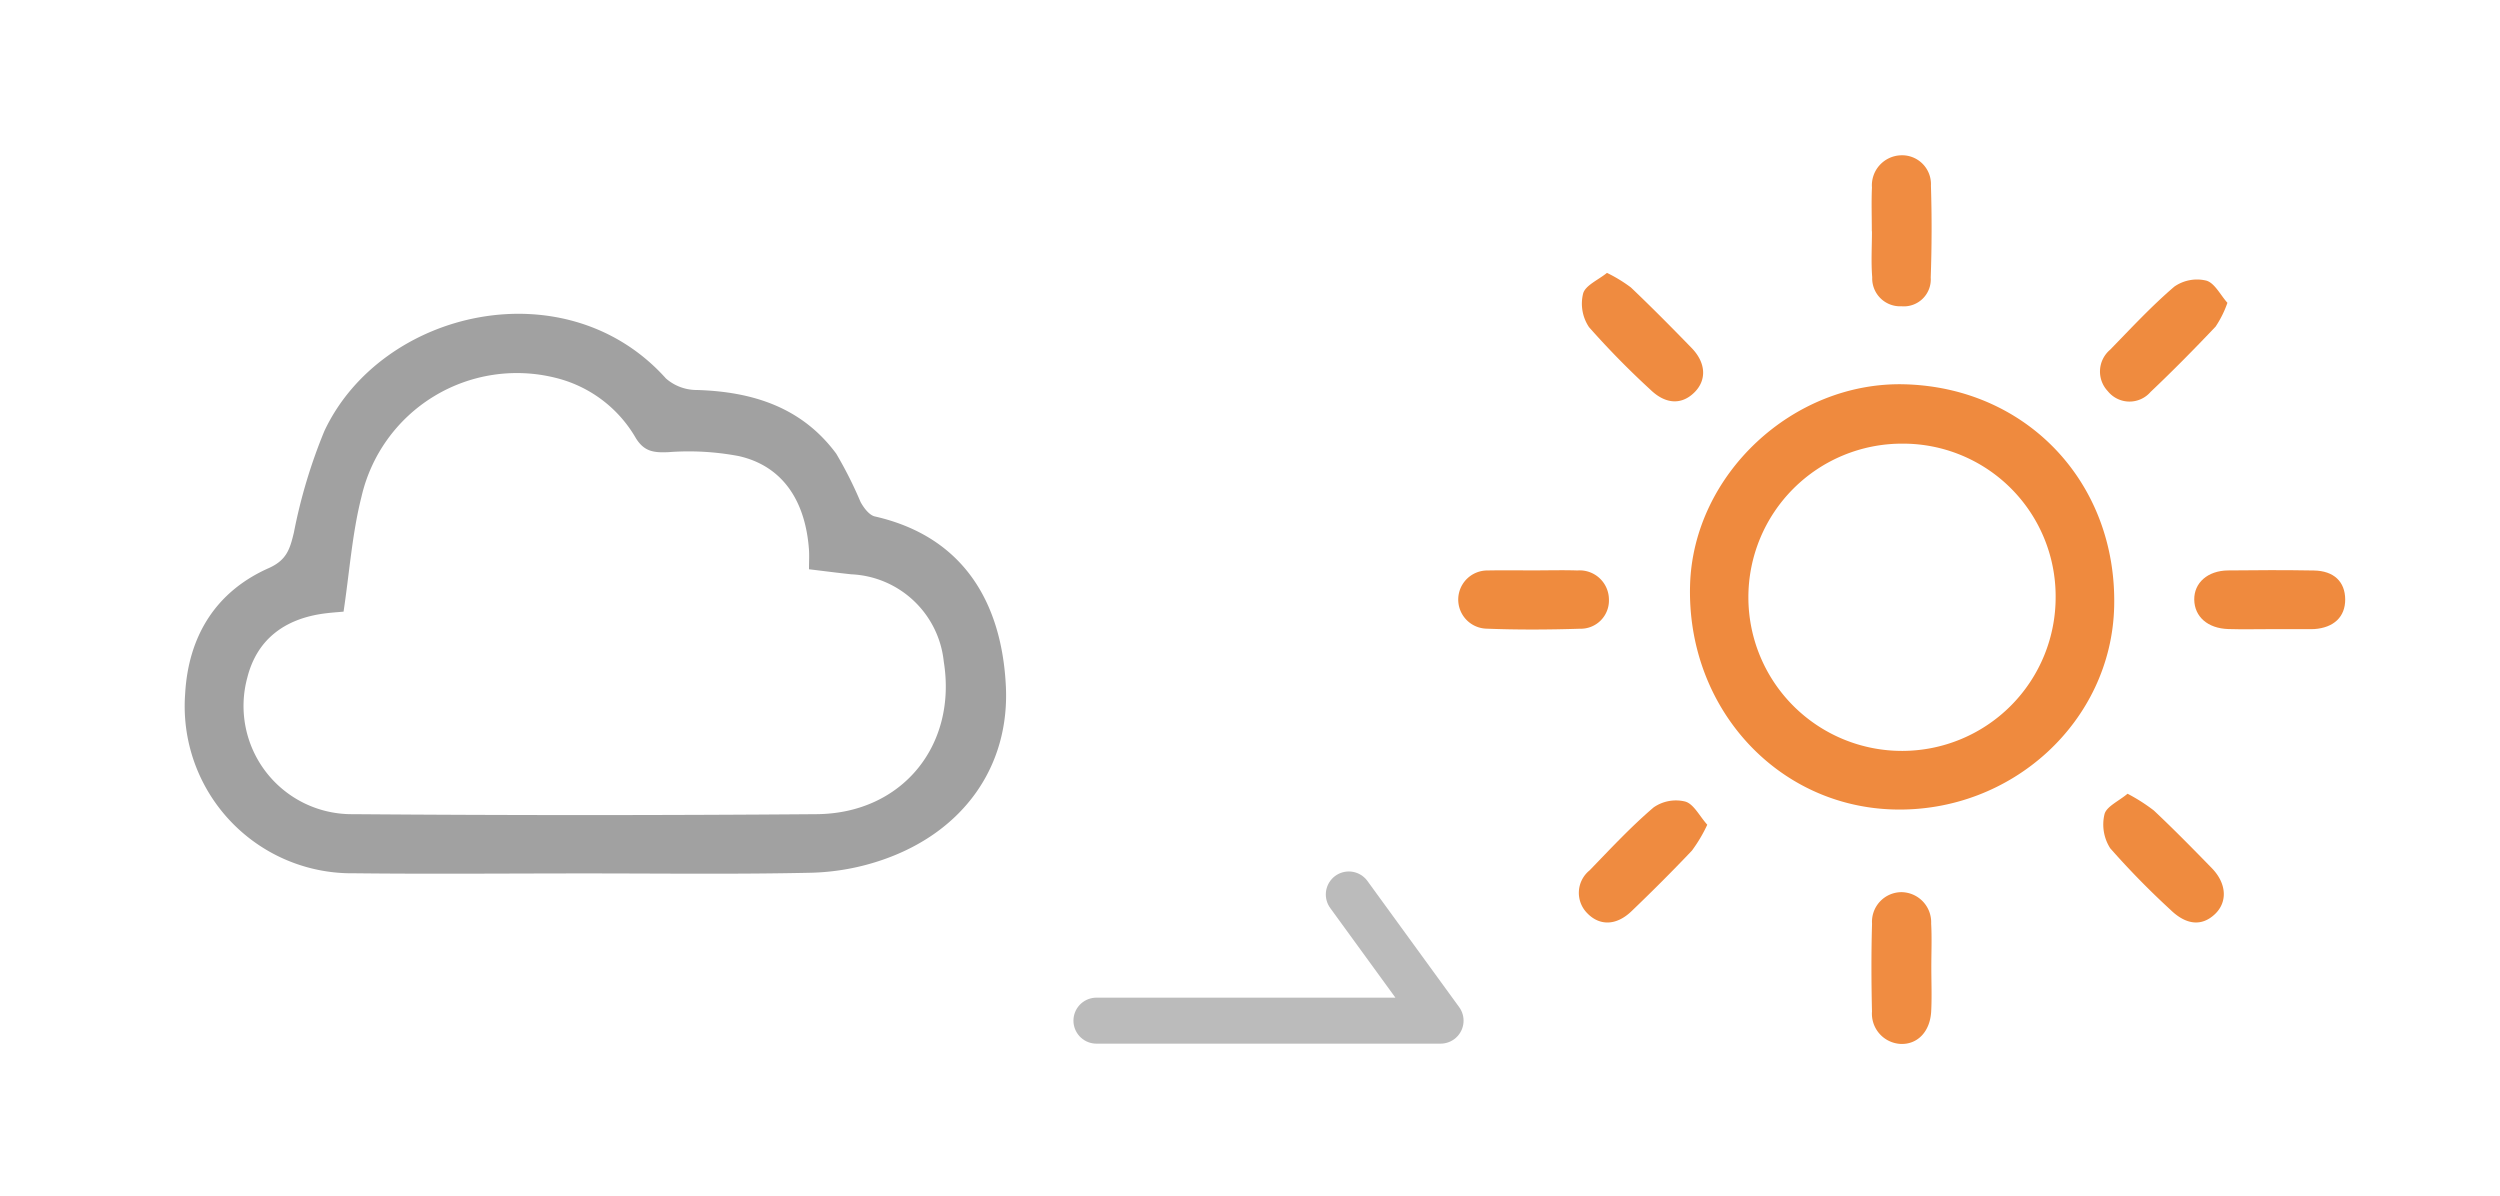 <svg xmlns="http://www.w3.org/2000/svg" width="217.42" height="104.042" viewBox="0 0 217.42 104.042">
  <g id="icon_day02_04" transform="translate(-1042.264 -455.23)">
    <path id="パス_4" data-name="パス 4" d="M1137.619,543.994h29.929l-7.981-10.974" fill="none" stroke="#bbb" stroke-linecap="round" stroke-linejoin="round" stroke-width="4"/>
    <g id="グループ_8" data-name="グループ 8">
      <path id="パス_58" data-name="パス 58" d="M1146.264,559.272h-104v-104h104Zm-53.3-28.085c6.632,0,13.265.09,19.893-.053a20.6,20.6,0,0,0,6.219-1.144c6.993-2.433,11-8.128,10.661-15.074-.35-7.187-3.618-13-11.394-14.767-.491-.112-.967-.752-1.244-1.259a35.037,35.037,0,0,0-2.115-4.2c-2.995-4.043-7.281-5.4-12.131-5.538a4.061,4.061,0,0,1-2.676-1c-8.69-9.693-24.734-6.01-29.707,4.566a46.355,46.355,0,0,0-2.654,8.841c-.342,1.414-.614,2.387-2.188,3.085-4.651,2.063-7,5.975-7.268,10.947a14.527,14.527,0,0,0,14.711,15.591C1079.706,531.252,1086.338,531.192,1092.969,531.187Z" fill="#fefefe" opacity="0"/>
      <path id="パス_59" data-name="パス 59" d="M1092.969,531.19c-6.631,0-13.263.062-19.893-.013a14.527,14.527,0,0,1-14.711-15.591c.273-4.972,2.617-8.884,7.268-10.947,1.574-.7,1.846-1.671,2.188-3.085a46.355,46.355,0,0,1,2.654-8.841c4.973-10.576,21.017-14.259,29.707-4.566a4.061,4.061,0,0,0,2.676,1c4.85.142,9.136,1.495,12.131,5.538a35.037,35.037,0,0,1,2.115,4.2c.277.507.753,1.147,1.244,1.259,7.776,1.769,11.044,7.58,11.394,14.767.338,6.946-3.668,12.641-10.661,15.074a20.6,20.6,0,0,1-6.219,1.144C1106.234,531.277,1099.6,531.187,1092.969,531.19Zm-20.826-22.767c-.388.036-.981.075-1.571.148-3.676.457-6.005,2.383-6.808,5.621a9.41,9.41,0,0,0,9.207,11.845q20.159.158,40.32,0c7.43-.061,12.229-5.984,11.05-13.274a8.469,8.469,0,0,0-8.045-7.587c-1.189-.127-2.375-.282-3.675-.438,0-.661.035-1.205-.005-1.743-.324-4.328-2.376-7.259-6.1-8.1a23.357,23.357,0,0,0-6.117-.342c-1.276.056-2.123-.039-2.856-1.252a11.1,11.1,0,0,0-6.97-5.214,13.868,13.868,0,0,0-16.875,10.358C1072.89,501.64,1072.659,504.984,1072.143,508.423Z" fill="#a1a1a1"/>
      <path id="パス_60" data-name="パス 60" d="M1072.143,508.423c.516-3.439.747-6.783,1.552-9.982a13.868,13.868,0,0,1,16.875-10.358,11.1,11.1,0,0,1,6.97,5.214c.733,1.213,1.58,1.308,2.856,1.252a23.357,23.357,0,0,1,6.117.342c3.727.845,5.779,3.776,6.1,8.1.04.538.005,1.082.005,1.743,1.3.156,2.486.311,3.675.438a8.469,8.469,0,0,1,8.045,7.587c1.179,7.29-3.62,13.213-11.05,13.274q-20.158.167-40.32,0a9.41,9.41,0,0,1-9.207-11.845c.8-3.238,3.132-5.164,6.808-5.621C1071.162,508.5,1071.755,508.459,1072.143,508.423Z" fill="#fefefe" opacity="0"/>
    </g>
    <g id="グループ_23" data-name="グループ 23">
      <path id="パス_165" data-name="パス 165" d="M1259.684,559.23h-104v-104h104ZM1207.9,488.652c-9.712-.256-18.377,7.857-18.649,17.462-.3,10.608,7.51,19.228,17.683,19.514,10.293.29,18.955-7.669,19.2-17.636C1226.383,497.243,1218.549,488.932,1207.9,488.652Zm2.332,50.71c0-1.273.056-2.548-.014-3.816a2.617,2.617,0,0,0-2.579-2.727,2.575,2.575,0,0,0-2.562,2.743c-.074,2.542-.063,5.089-.005,7.632a2.634,2.634,0,0,0,2.493,2.824c1.467.057,2.565-1.07,2.656-2.841C1210.282,541.908,1210.229,540.634,1210.227,539.362Zm-5.174-64.012h.009c0,1.331-.085,2.67.023,3.992a2.427,2.427,0,0,0,2.547,2.523,2.344,2.344,0,0,0,2.541-2.5c.095-2.659.1-5.326.018-7.986a2.51,2.51,0,0,0-2.629-2.643,2.612,2.612,0,0,0-2.5,2.8C1205.007,472.8,1205.053,474.079,1205.053,475.35Zm-23.034,3.612c-.768.623-1.877,1.083-2.074,1.795a3.673,3.673,0,0,0,.512,2.923,72.848,72.848,0,0,0,5.34,5.44c1.33,1.289,2.733,1.335,3.843.219,1.063-1.069.992-2.56-.264-3.852-1.73-1.781-3.479-3.544-5.275-5.257A12.662,12.662,0,0,0,1182.019,478.962Zm8.723,47.993c-.683-.765-1.178-1.8-1.912-2.014a3.4,3.4,0,0,0-2.755.508c-1.974,1.686-3.755,3.6-5.566,5.474a2.512,2.512,0,0,0-.213,3.719c1.077,1.123,2.536,1.1,3.856-.165,1.792-1.718,3.553-3.471,5.258-5.275A12.957,12.957,0,0,0,1190.742,526.955Zm45.236-45.389c-.617-.691-1.113-1.731-1.843-1.937a3.455,3.455,0,0,0-2.772.522c-1.981,1.693-3.764,3.621-5.589,5.493a2.482,2.482,0,0,0-.2,3.6,2.421,2.421,0,0,0,3.717.072c1.941-1.839,3.82-3.746,5.66-5.687A9.078,9.078,0,0,0,1235.978,481.566Zm-8.685,42.693c-.782.656-1.846,1.116-2.006,1.79a3.831,3.831,0,0,0,.5,2.953,70.547,70.547,0,0,0,5.227,5.339c1.378,1.347,2.725,1.463,3.859.408s1.057-2.676-.247-4.015c-1.654-1.7-3.318-3.392-5.044-5.016A15.374,15.374,0,0,0,1227.293,524.259Zm-51.662-19.422c-1.331,0-2.662-.021-3.992.006a2.531,2.531,0,0,0-.145,5.059c2.717.1,5.444.1,8.162.007a2.455,2.455,0,0,0,2.533-2.556,2.546,2.546,0,0,0-2.748-2.511C1178.172,504.8,1176.9,504.834,1175.631,504.837Zm64.067,5.108q1.731,0,3.463,0c.122,0,.244,0,.365-.005,1.71-.119,2.7-1.071,2.693-2.583-.01-1.537-.981-2.481-2.725-2.512-2.491-.043-4.983-.035-7.474-.005-1.769.021-2.95,1.083-2.929,2.543.023,1.482,1.173,2.5,2.961,2.554C1237.266,509.975,1238.483,509.945,1239.7,509.945Z" fill="#fefefe" opacity="0"/>
      <path id="パス_166" data-name="パス 166" d="M1207.9,488.652c10.654.28,18.488,8.591,18.229,19.34-.24,9.967-8.9,17.926-19.2,17.636-10.173-.286-17.984-8.906-17.683-19.514C1189.518,496.509,1198.183,488.4,1207.9,488.652Zm-.208,5.161a13.361,13.361,0,1,0,13.347,13.291A13.276,13.276,0,0,0,1207.687,493.813Z" fill="#ef8a3e"/>
      <path id="パス_167" data-name="パス 167" d="M1210.228,539.362c0,1.272.054,2.546-.012,3.815-.091,1.771-1.189,2.9-2.656,2.841a2.634,2.634,0,0,1-2.493-2.824c-.058-2.543-.069-5.09.005-7.632a2.575,2.575,0,0,1,2.562-2.743,2.617,2.617,0,0,1,2.579,2.727C1210.283,536.814,1210.227,538.089,1210.228,539.362Z" fill="#f08c41"/>
      <path id="パス_168" data-name="パス 168" d="M1205.053,475.35c0-1.271-.046-2.545.011-3.813a2.612,2.612,0,0,1,2.5-2.8,2.51,2.51,0,0,1,2.629,2.643c.085,2.66.077,5.327-.018,7.986a2.344,2.344,0,0,1-2.541,2.5,2.427,2.427,0,0,1-2.547-2.523c-.108-1.322-.023-2.661-.023-3.992Z" fill="#f08c41"/>
      <path id="パス_169" data-name="パス 169" d="M1182.019,478.962a12.662,12.662,0,0,1,2.082,1.268c1.8,1.713,3.545,3.476,5.275,5.257,1.256,1.292,1.327,2.783.264,3.852-1.11,1.116-2.513,1.07-3.843-.219a72.848,72.848,0,0,1-5.34-5.44,3.673,3.673,0,0,1-.512-2.923C1180.142,480.045,1181.251,479.585,1182.019,478.962Z" fill="#ef8b40"/>
      <path id="パス_170" data-name="パス 170" d="M1190.742,526.955a12.957,12.957,0,0,1-1.332,2.247c-1.705,1.8-3.466,3.557-5.258,5.275-1.32,1.268-2.779,1.288-3.856.165a2.512,2.512,0,0,1,.213-3.719c1.811-1.871,3.592-3.788,5.566-5.474a3.4,3.4,0,0,1,2.755-.508C1189.564,525.154,1190.059,526.19,1190.742,526.955Z" fill="#ef8b40"/>
      <path id="パス_171" data-name="パス 171" d="M1235.978,481.566a9.078,9.078,0,0,1-1.027,2.067c-1.84,1.941-3.719,3.848-5.66,5.687a2.421,2.421,0,0,1-3.717-.072,2.482,2.482,0,0,1,.2-3.6c1.825-1.872,3.608-3.8,5.589-5.493a3.455,3.455,0,0,1,2.772-.522C1234.865,479.835,1235.361,480.875,1235.978,481.566Z" fill="#ef8b3f"/>
      <path id="パス_172" data-name="パス 172" d="M1227.293,524.259a15.374,15.374,0,0,1,2.288,1.459c1.726,1.624,3.39,3.317,5.044,5.016,1.3,1.339,1.378,2.962.247,4.015s-2.481.939-3.859-.408a70.547,70.547,0,0,1-5.227-5.339,3.831,3.831,0,0,1-.5-2.953C1225.447,525.375,1226.511,524.915,1227.293,524.259Z" fill="#ef8b3f"/>
      <path id="パス_173" data-name="パス 173" d="M1175.631,504.836c1.27,0,2.541-.035,3.81.006a2.546,2.546,0,0,1,2.748,2.511,2.455,2.455,0,0,1-2.533,2.556c-2.718.088-5.445.1-8.162-.007a2.531,2.531,0,0,1,.145-5.059C1172.969,504.816,1174.3,504.837,1175.631,504.836Z" fill="#ef8b3e"/>
      <path id="パス_174" data-name="パス 174" d="M1239.7,509.945c-1.215,0-2.432.03-3.646-.008-1.788-.055-2.938-1.072-2.961-2.554-.021-1.46,1.16-2.522,2.929-2.543,2.491-.03,4.983-.038,7.474.005,1.744.031,2.715.975,2.725,2.512.009,1.512-.983,2.464-2.693,2.583-.121.008-.243.005-.365.005Q1241.43,509.947,1239.7,509.945Z" fill="#ef8a3e"/>
      <path id="パス_175" data-name="パス 175" d="M1207.687,493.813a13.361,13.361,0,1,1-13.351,13.287A13.277,13.277,0,0,1,1207.687,493.813Z" fill="#fefdfd" opacity="0"/>
    </g>
  </g>
</svg>
